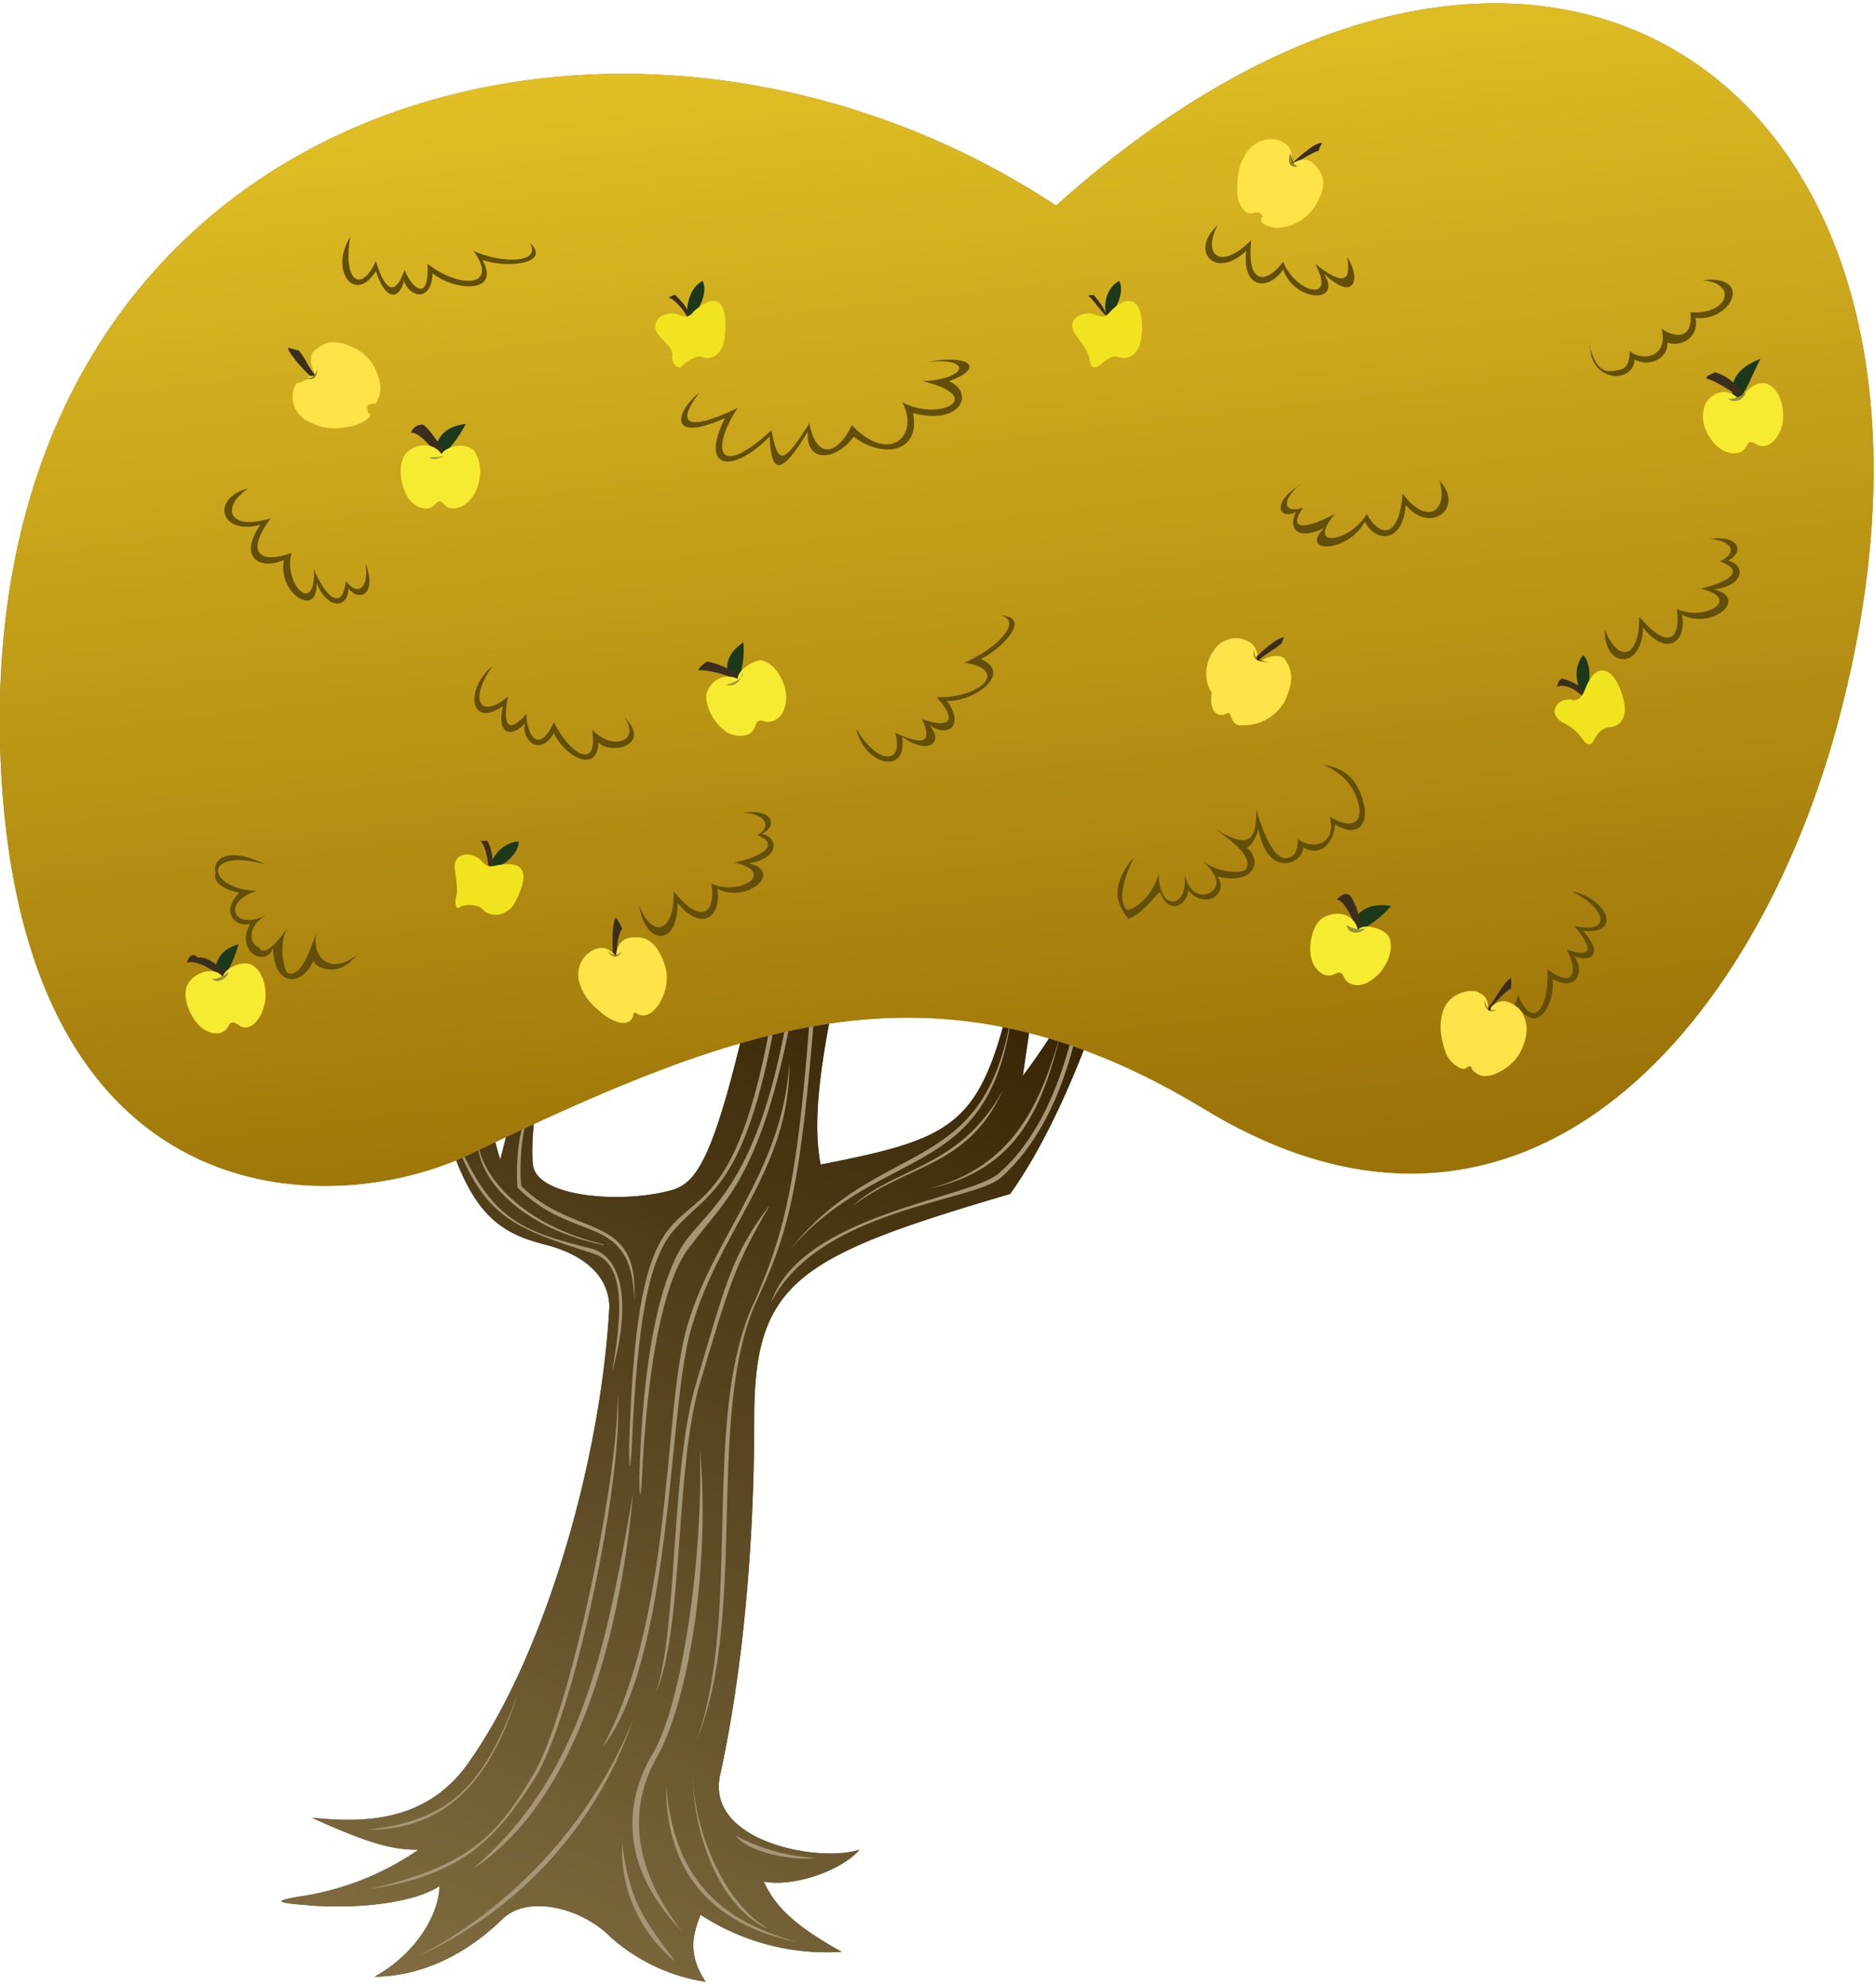 <svg xmlns="http://www.w3.org/2000/svg" viewBox="0 0 294 311"><defs><linearGradient id="a" x1="0%" x2="30.9%" y1="95.1%" y2="0%"><stop offset="0%" stop-color="#806C40"/><stop offset="100%" stop-color="#382606"/></linearGradient><linearGradient id="b" x1="15.6%" x2="0%" y1="98.8%" y2="0%"><stop offset="1%" stop-color="#9A7208"/><stop offset="100%" stop-color="#F7D82E"/></linearGradient></defs><path fill="#5B4716" fill-rule="evenodd" d="M112.9 277.8c3.4-15.6 5.3-35.1 5.3-55.6 0-21.4 6.7-25.4 40.1-35.2 8.6-12 15.2-31.6 17.4-40.6 0 0-1.7 1-2.4.1-3 6.5-7.7 15-13 22 1.1-8 3-20 5.4-28.3 0 0-.8-15.3-5.1 5.8-6.2 29.8-8 31.7-32 36.4-1.4-7.4 0-17.6 4.4-36.3 0 0-10.2-13.6-13.2.4-7.6 36-10.4 39-15.3 40.1-7.8 1.9-20.6.8-21-4.3-.8-9 4.5-26.9 4.1-39.2 0-2.4-1.8 3.8-2 3.5-1.4 9-4.3 24-7.2 35-1.2-3.6-2.4-10.7-4.7-19.3-1.4-8.5-9.5-11.7-7.4-.7 5 26.3 9.6 30.9 19 33.3 5.2 1.3 10 4.2 10.2 9.7-1.3 24.2-10.1 54.2-21.6 70.8-6.7 10.2-17 10.1-25 9.3 9.8 4.5 13.2 5 16.7 5a44 44 0 0 1-18.4 7.3c-4.3.7-4.2 1 1.1 1.4 5.4.5 15.6.2 20.6-3-.2 5-4.2 10.9-10.2 14.2 8.4-.1 15.3-4.4 20-9 4.1-4 12.6-1.7 17 2.8a29 29 0 0 0 14.9 7c-2.6-3.9-2.3-6.9-.8-10.5a36.2 36.2 0 0 0 22.1 5.8c-7.2-4-10.4-7-12.2-11 4.8.9 12.3-1.8 15-5-6.2 2.1-24.4-1.2-21.8-11.9Z"/><path fill="url(#a)" d="M112.9 277.8c3.4-15.6 5.3-35.1 5.3-55.6 0-21.4 6.7-25.4 40.1-35.2 8.6-12 15.2-31.6 17.4-40.6 0 0-1.7 1-2.4.1-3 6.5-7.7 15-13 22 1.1-8 3-20 5.4-28.3 0 0-.8-15.3-5.1 5.8-6.2 29.8-8 31.7-32 36.4-1.4-7.4 0-17.6 4.4-36.3 0 0-10.2-13.6-13.2.4-7.6 36-10.4 39-15.3 40.1-7.8 1.9-20.6.8-21-4.3-.8-9 4.5-26.9 4.1-39.2 0-2.4-1.8 3.8-2 3.5-1.4 9-4.3 24-7.2 35-1.2-3.6-2.4-10.7-4.7-19.3-1.4-8.5-9.5-11.7-7.4-.7 5 26.3 9.6 30.9 19 33.3 5.2 1.3 10 4.2 10.2 9.7-1.3 24.2-10.1 54.2-21.6 70.8-6.7 10.2-17 10.1-25 9.3 9.8 4.5 13.2 5 16.7 5a44 44 0 0 1-18.4 7.3c-4.3.7-4.2 1 1.1 1.4 5.4.5 15.6.2 20.6-3-.2 5-4.2 10.9-10.2 14.2 8.4-.1 15.3-4.4 20-9 4.1-4 12.6-1.7 17 2.8a29 29 0 0 0 14.9 7c-2.6-3.9-2.3-6.9-.8-10.5a36.2 36.2 0 0 0 22.1 5.8c-7.2-4-10.4-7-12.2-11 4.8.9 12.3-1.8 15-5-6.2 2.1-24.4-1.2-21.8-11.9Z"/><path fill="#A79675" fill-rule="evenodd" d="M121.5 156c-5.2 32.1-11.8 30.5-16.6 36.4-3.2 4-5.6 11.2-6.3 34 0 4.5.2 3.8.4.3.9-20.5 2.8-29 6.1-33.4 5.5-7 12-5.7 17.1-37.6.5-10.4 1.3-13.1-.7.3Zm-24.7 62.3c1 13.5-7 51-13.1 60.4-6.1 9.5-11.5 15.1-26 17.2 16-3.6 20.3-8.7 25.6-17.5 5.9-9.2 13.6-46.5 13.5-60Z"/><path fill="#A79675" fill-rule="evenodd" d="M57.6 286.6c13.2-1.6 18.2-6.9 23.6-21.4-3.2 9.7-8.6 21.4-23.6 21.4ZM99.2 234c-1 10.7-5 45.6-25.2 58.8 17.4-14.9 21-35 25.2-58.8Zm6.6 73.2a22.5 22.5 0 0 1-8.3-18.5c1.2 9.9 4.2 12.8 8.3 18.5Zm19.3-3c-12.2-2.4-20.8-9.8-20.7-24.6 1.1 14 7.9 21.2 20.7 24.6Z"/><path fill="#A79675" fill-rule="evenodd" d="M120.1 302c-7.5-3.6-12.1-15.3-11.6-27.4-.6 11.5 5 23.3 11.6 27.3Zm7.9-11a29.7 29.7 0 0 1-12.7-3.5c2 2.7 9.2 4 12.6 3.5Zm-62.5 15.4a73 73 0 0 0 33.7-37 63.4 63.4 0 0 1-33.7 37Zm41.3-4c-9.7-10.1-9-20-4.6-27.6 4.4-7 8-29.6 7.5-47.9 1.7 19.5-2.1 40.2-6.8 48.4-4 7-4.4 16.4 3.9 27.1Zm17.7-150.5c-4.2 31-11.9 36-16.7 42-3.2 4-6.9 14.4-7.6 37.3 0 3.6.2 3.8.4.3 1-20.5 4-32.4 7.9-36.7 5-7 11.6-10.4 16.7-42.4.5-9.6 1-13.1-.7-.5Zm3.3 4.6c-2.3 29.7-4.2 36.4-9.2 47.2-8.1 17.7-1.3 49.2-9.4 68.8 7.2-20 .5-51.2 9.2-69 4.4-10.2 6.7-18.2 8.7-47 .4-5 1.2-6 .7 0Z"/><path fill="#A79675" fill-rule="evenodd" d="M123.7 166.5c.2 17-11.6 26.6-15.7 42.8-3.3 13.1-2.8 50.7-13.6 64.4 11-20.2 9.5-51 13-64.9 3.9-14.9 15.2-24.8 16.3-42.3Z"/><path fill="#A79675" fill-rule="evenodd" d="M120.5 189c-5.3 9.2-6 11.5-10.8 27.6-4 13.4-2.5 38.9-7 48.7 3.6-9.8 2.3-35.4 6.5-49 4.5-15 5.3-19.4 11.3-27.4Zm.3 15.1c7.4-14.7 31.7-15.9 36-19.6 7.9-7 11-18 12.4-25 1.2-5.6-.8 1.1-.8 1.1-1.4 6-4.5 16.8-11.9 23.2-4.6 4-31.1 6.4-35.7 20.3Z"/><path fill="#A79675" fill-rule="evenodd" d="M158.8 156.8c-3.7 28.4-20.3 20.6-35 38.9 15-17.2 32.1-10.1 35-39Z"/><path fill="#A79675" fill-rule="evenodd" d="M133.6 188.9c6.7-6.2 16.8-5.8 23.6-18.2-5.6 12.2-14.6 11.4-23.6 18.2Z"/><path fill="#A79675" fill-rule="evenodd" d="M166.4 161.3c-3.2 11.2-7.3 21.4-20.9 24.9 14.3-3 18-13.2 20.9-25Zm-70.5 53.6c2.3-12.4 1-17.4-3-18.6-12-3.8-16.8-5.6-21.2-16.8-3-7.8 0-.7 0-.7 5.4 12.2 9.8 14 21.1 16.8 5.2 1.5 5.9 9.7 3.1 19.3Z"/><path fill="#A79675" fill-rule="evenodd" d="M94.6 195c-11.9-2.4-19.9-9.7-19.8-16.7.4 5.9 7.1 13.6 19.8 16.6Z"/><path fill="#A79675" fill-rule="evenodd" d="M82.8 175.2c-1.5.6-2 7.2-1.7 10.8 9 9 18 3.7 18.3 17.8.8-14.1-9.1-9.6-17.7-18-.4-3 .1-9.2 1.1-10.6Z"/><path fill="#AD6F0C" fill-rule="evenodd" d="M73.6 180.8c42.8-20.5 73.5-32.4 115.3-7 50.4 30.5 87.7-13.9 100-64 24-96.7-47.5-145.7-123.4-77.6C97.3-12.8-4.3 15.6.1 119.2c3.1 72 51.6 72 73.5 61.6Z"/><path fill="url(#b)" d="M73.6 180.8c42.8-20.5 73.5-32.4 115.3-7 50.4 30.5 87.7-13.9 100-64 24-96.7-47.5-145.7-123.4-77.6C97.3-12.8-4.3 15.6.1 119.2c3.1 72 51.6 72 73.5 61.6Z"/><path fill="#634F09" fill-rule="evenodd" d="M126.8 66.2c1.3 6.4 4.7 4.6 6.7.4 6 6.3 10.7 1.5 7.9-3.6 5.7 3.1 13.5-.8 3.2-3.3 7.1-.3 7.8-3.8.8-3 6.7-1.3 9 1 3.3 3 4 1.6 2.2 7-5.6 5 1.2 6.5-5.1 7-9.3 3.7-3 4-7.6 4-7.2-.8-4.1 6.8-5.7 6.9-6 .8-6 6-11 5.1-7-2.9-9 4-7.8-1-4-4-3.9 5.1-1.7 6.1 6 2.4-4 6-3.6 11.6 5.3 3.5 1 5.4 1.8 5.5 6-1.2ZM57.4 88.5c1.6 4.6-1 5.8-2.8 3.7 0 3-3.2 3.5-5-.9.3 5.7-6.2 1.6-5.1-3.6-3.9 1.7-7.2-.5-3.7-5.5-6.5 1.7-7.7-4.3-1.9-5.7-4.3 2.9-3.2 6.7 3.5 4.7-4 5.4-1.7 7.2 3.3 5.4-1.4 4.8 3.8 10.1 3.5 2.6 2 4.7 4.5 6.4 5 1.8 1.7 2.3 3.6 1.4 3.1-2.5Zm59.1 38.8c4.9-.7 5.3 2.2 2.9 3.3 2.9.7 2.5 4-2.1 4.6 5.5 1.2 0 6.4-4.9 4 .8 4.2-2.4 7-6.2 2.2 0 7.3-5.3 6.4-6 .4 1.7 4.9 5.5 4.8 5.4-2.2 4.2 5.3 6.6 3.5 5.9-1.2 4.5 2 10.3-1.8 3.6-3.3 4.2-.9 7.3-2.8 3.6-4.3 2.1-1.1 1.7-3.3-2.2-3.5ZM203.7 76c-4.5 2.7-3.3 5.5-.6 4.2-1.3 2.5.2 4.6 4.4 2.5-4 4 3.7 4 6.4-1 1.8 3.5 6 3.2 6.4-2.6 3.9 4.7 9.3.4 5.3-3.8 1.4 4.7-1.9 7.2-5.8 2-.5 7-3.5 7-5.6 3.2-2.6 4.4-9.7 5.6-5 0-4 2.1-7.7 3-5-1-2.8 1-3.7-.8-.5-3.6Zm64.3 8.4c4.8-.6 5.3 2.2 2.8 3.4 2.9.7 2.5 4-2.2 4.5 5.5 1.3-.1 6.4-5 4 .8 4.2-2.4 6.7-6.1 2-.2 6.8-6.2 6.3-6 .3 1.9 5 5.4 5 5.4-2 4.5 5.3 6.5 3.6 5.9-1.2 4.5 2 10.3-1.7 3.7-3.2 4.2-1 7.3-2.7 3-4.3 2.7-1.1 2.3-3.2-1.6-3.5Zm-60.5-41.5c3 4.8-4.7 4.4-6.4-.7-2.4 3.5-6.5 3-5.8-2.9-4.9 4.6-8.9 0-4.5-4-2.4 4.6.4 7.2 5.3 2.3-.8 6.7 2.1 7.2 5 3.4 1.7 4.6 8.5 6.8 5 .3 4 3.2 5.8 3.2 5-1 2 2.6 1.7 7.5-3.6 2.6Zm-30 91.6c-4.3 5.2-1.6 8.1-.7 9.4 2-.5 3.8-3.2 5-4.2 1.5 4 4.4 1.8 4.4-.3 2.6 3.3 6.5.5 4.6-2.1 6 1.4 7-2.7 4.6-4.5.7-.4 1.5-1.6 1.8-3 .6 3.2 2 5.4 4.2 5.4 1.7 0 3-1.6 2.8-2.5 3 1.8 5-1.2 5-3.6 3.7 2.3 5.2-.2 4.6-2.9-.8-3.5-2.5-5.9-6.4-6.4 3 1.2 5 3.5 5.6 6.5.5 3-1.8 3.4-4.6 1.6 1.2 4.4-2.8 5.3-5 3.5 0 2.3-.8 3-2 3-2 0-3.8-5-4.5-7.6 0 5.1-1.3 6.1-6.4 3.1 4.2 2.9 5.7 4.8 4.7 6.3-.6.6-4.3.6-6.8-1.4 1.9 1.6 3.1 3.8 1.5 4.8-.7.8-3.4 1.2-4.3-2.8.8 5.5-4 6.2-4 .1-1.4 4.2-4.1 5.6-5 5.6-1-1-1.2-3.4 1-8Zm71.6-80.3c1 3.6 2.3 4.3 4.2 3.8 1.3-.1 2.1-.7 2.1-3 2.1 1.7 6.1.9 5-3.5 2.7 1.8 5 1.1 4.5-2.6 6 .5 7.5-4.6 1.9-5 8-1 4.7 6.5-1.1 5.9.6 2.7-1.7 4.6-4.4 3.9.2 2.1-2.4 4-5.2 2.6.2.9-.7 2.6-2.9 2.6-1.2 0-4-1-4-4.7Zm-114.9 60.1c1.4 5.5 8 7.3 7.2 1.1 4 2.9 6.6 1 4.3-1.8 2.9 2 5.5 0 2.7-3.8 4.2.1 10.5-4.3 5.3-6.6 3.1-1.4 8.2-6.5 3.2-6.8 3.6 1-1.2 5.5-5.8 7.4 7.2 1 2.6 5.6-4.3 5.4 4 4.4.9 4.7-2.3 3.4 2 4.5-.7 3.7-4.2 2.2 1.4 4.9-2.7 5.1-6-.5ZM54.9 37.1c-3.3 5.1.6 10.7 4 5.4 1.6 4.8 3.7 4.4 4.4 1.5.9 2.6 4.3 3.4 4.5-1.2 3.2 2.7 10.8 3.4 7.8-2.1 3.8 1.4 11 .6 7.4-2.7 2 3.3-4.4 3.3-8.8 1.3 4.2 5.8-2.3 5.9-7.2 2 .3 6-2.3 4.1-3.6 1-1.7 4.8-3.3 2.5-4.5-1.4-2.5 5.4-5.2 2.7-4-3.8Zm191.4 102.5c5.6 1.1 8 6.8 1.8 6.2 3.2 3.5 1.4 5-1.4 4 1.7 2 .5 5.8-3.4 3.5.5 3.7-2.3 9-5.3 4.4-.7 3-6.7 4.5-5.3-1.3-.5 4.4 4.3 3.9 5.2-.6 2.4 6 5 1.6 4.6-4 4.7 3.5 4.6-.4 3-3.1 4.7 1.6 3.7-.7 1.2-3.7 5.6 1.4 5.5-2.5-.4-5.4ZM77.2 104.3c-4.4 3.6-3.6 9.9 1.6 6.3-1 4.5 1.3 5 3.5 2.7-.7 2.5 2.3 5.4 4.5 1.5 1.5 3.4 6.7 6.7 7 1.5 2 2 8.5.4 4-4 2.7 3.6-1.6 5.5-5 2 1 6.5-3.5 3.9-6-1.2-2.4 5.3-4.3 1.9-4.3-1.3-3.3 3.7-3.6 1.1-2.9-2.7-4.4 3.7-6.2.5-2.4-4.8Zm-21 45c-3.5 3.2-7.3 1.7-6.7-3.1-1.5 4.8-3 6.8-4.4 6.2-.3.2-1.7-4-.1-7-1.7 2.4-3.6 4.5-4.4 3-1.5-.5-2-3.2 1-5-5 2.4-7-2.1-1.3-3.9-4.4 0-6.5-2.3-6.1-3.3 0-1 2.2-2.3 7.4-.8-6.4-3.2-8.4-.4-7.8 1.3-.7 1.9 2.6 3 3.7 3.1-3.2 3.3-.3 5.5 1.7 4.9-2.4 4.2 2.3 7 3.6 3.8.1 6.2 4.6 6 6.3 2 .3 1 4 3 7-1.2Z"/><path fill="#3C2E1F" fill-rule="evenodd" d="M196.7 103.2c.1-.4 3.8-3.8 4.6-3.3 0-.4-.4.6-.4.8-.9.9-3.1 2-3.7 2.8.2.2-.7-.2-.5-.3Z"/><path fill="#FFE348" fill-rule="evenodd" d="M190 102.3a4.1 4.1 0 0 1 5.9-1.7c.8.5 1.4 2 1 2.2 0 .6.2.5.6.8 1.4-1 3.4-1.2 4-.2.1.6 2 2-.2 6.5a7.4 7.4 0 0 1-6.2 3.7c-1 0-1.6.2-2.2-1.4-.2-.7-.3-.6-1-.3s-2.5 0-2-3.4c-1-1.5-1.3-3.8 0-6.2Z"/><path fill-rule="evenodd" d="M196.5 101.7c-.2 1.5.2 2 2.4 2-2-.4-2.2-.5-2.4-2Z" opacity=".4"/><path fill="#3C2E1F" fill-rule="evenodd" d="M233 158c.8-.5 2.7-4.4 3.8-4.8.1.4 0 1.4 0 1.6-.9.5-2.8 2.4-3.3 3.4 0 .2-.6 0-.5-.3Z"/><path fill="#FFE348" fill-rule="evenodd" d="M226.2 158.2c1.1-3 4.8-3.4 5.6-2.7 1 .4 1.4 1.3 1.4 2 0 .6.2 1.4.5.2 1.4-1.3 2.5-1 3.6-.3.9.5 2.9 2.6 1.4 6.4-1 3-4.2 4.6-5.5 4.7-1 .2-1.8-.2-2.5-1-.2-.7-.3-.6-1-.2-.1.5-2.6-.4-3.3-2.9-.4-1.4-1.1-3.6-.2-6.2Z"/><path fill-rule="evenodd" d="M232.6 156.5c0 2.2 1.4 2 1.9 1.7-1.2 0-1.5-.2-1.9-1.7Z" opacity=".4"/><path fill="#3C2E1F" fill-rule="evenodd" d="M96.1 149.8c-.1-.4-.3-5 .4-6.1a6 6 0 0 1 1 1.8c-.5.4-1 3.1-.8 4.2 0 .2-.5.4-.6.1Z"/><path fill="#FFE348" fill-rule="evenodd" d="M90.8 154c-.8-3.1 1.2-5.1 3-5.5 1-.2 1.8.3 2.3.8.4.5.5.3.5-.1.3-1.8 1.5-2.4 2.8-2.4.8 0 3.3-.3 4.8 4.4 1 3-.7 6.2-1.7 7-.7.8-1.8 1.1-2.6.6-.6-.4-.6-.2-.7.4-.5 1.5-2.5 1.3-4.6-.3-1.2-1-3-2.3-3.8-5Z"/><path fill-rule="evenodd" d="M95.2 148.9c.8 1.2 1.4 1.3 2.3.2-1 .6-1.3.7-2.3-.2Z" opacity=".4"/><path fill="#3C2E1F" fill-rule="evenodd" d="M49.1 59.2c-.4 0-3.7-3.5-4-4.7.5 0 1.5.4 1.7.4 1 1 1.8 3.2 2.6 3.8.2.1-.1.6-.3.5Z"/><path fill="#FFE348" fill-rule="evenodd" d="M48.2 66c-2.8-1.7-2.7-4.6-1.7-6 1.4 0 1.7-1.2 2.3-1.1.6 0 .5-.1.5-.5-.7-1.5-.9-2.6.1-3.6.9-.5 2.2-2.4 6.5-.1 2.9 1.5 3.8 5 3.7 6.3 0 1-.6 2.1-.7 2.2-1.5.1-1.5.2-1.2 1.5 1.1.2-.8 1.9-3.4 2.2-1.5.3-3.8.4-6.1-1Z"/><path fill-rule="evenodd" d="M47.7 59.3c1.5.3 2-.1 2-1.5-.4 1.1-.5 1.4-2 1.5Z" opacity=".4"/><path fill="#3C2E1F" fill-rule="evenodd" d="M202.7 25.4c-.4.4 3.3-3.3 4.5-3 0 0-.6 1-.5 1.2-1 .2-3.5 1.9-4.2 2.2-.1.2-.6-.2.2-.4Z"/><path fill="#FFE348" fill-rule="evenodd" d="M195.5 23.7c2-2.5 4.8-2.2 6.2-1 .7.7.9 1.7.7 2.4-.1.6 0 .5.5.3 1.6-.8 2.7-.3 3.5.8.5.7 2.2 2.5-.6 6.5a7.5 7.5 0 0 1-5.9 3c-1.8-.3-2.8-1-2-1.8-.5-.8-1-.7-1.7-.5-.8.3-2.4-1.1-2.3-3.7 0-1.5 0-3.8 1.6-6Z"/><path fill-rule="evenodd" d="M202.2 24c-.5 1.5 0 2.3 1.2 2.1-1-.5-.5-.6-1.2-2.1Z" opacity=".4"/><path fill="#1C3A1B" fill-rule="evenodd" d="M68 71.2c.3-.9.3-4.3 5-4.8-1 1.9-2.7 4.4-4.3 5.2-1 1.1-1 .7-.7-.4Z"/><path fill="#3C2E1F" fill-rule="evenodd" d="M69 72c-.7-1.2-3.3-4.5-4.6-4.2.4-1.1 1.2-1.3 1.9-1.3 1.2.8 3.4 4.3 3.4 4.6 0 1.1 0 1-.7.9Z"/><path fill="#F7EB32" fill-rule="evenodd" d="M63.7 77.5c-1-1.9-1.4-5 0-6.6 1.5-1.4 4-1.8 5.5.2.8-1.3 3.8-1.8 5-.6 1.4 1.8 1.3 4.6.3 6.6-1.7 3-3.9 2.7-4.6 2.2-.8-1-1.2-.9-1.6-.4-1.4 1.6-3.7.4-4.6-1.4Z"/><path fill="#94933E" fill-rule="evenodd" d="M70.3 70.7c-.5 1.2-2.4.8-3 1 .7.5 2.6-.1 3-1Z"/><path fill="#1C3A1B" fill-rule="evenodd" d="M114.5 107c-.3-1.2-1.8-3.8 2-6.4.2 1.9-.1 5-1.2 6.5-.5.7-.5 1-.8-.1Z"/><path fill="#3C2E1F" fill-rule="evenodd" d="M115.3 106.4c-1-.6-4.5-1.6-5.9-1.4.2-.5.8-1 1.4-1.4 1.5.2 4.7 1.6 5.4 2.5.3 1.5.2.9-.9.3Z"/><path fill="#F7EB32" fill-rule="evenodd" d="M113.7 114.5c-1.8-1.2-3.2-3.8-3-5.8.6-2 2.6-3.4 4.9-2.4 0-1.5 3.2-3.3 4-2.8 2 .6 3.6 3.4 3.6 5.7 0 3.4-2.3 4.1-3.3 3.8-1-.4-1.3 0-1.5.6-.5 2-3 2-4.7 1Z"/><path fill="#94933E" fill-rule="evenodd" d="M116.3 105.4c.6.7-1.7 1.8-2.5 1.8 1.2.6 2.6-.8 2.5-1.8Z"/><path fill="#1C3A1B" fill-rule="evenodd" d="M33.7 153.3c0-.7-.5-4.3 3.7-5.4-.5 1.6-1.5 4.5-2.9 5.6-.8.7-.8 1-.8-.2Z"/><path fill="#3C2E1F" fill-rule="evenodd" d="M34.7 153c-1-.9-4-2.8-5.4-2.2.3-1.2 1-1.6 1.7-.8 1.4-.4 4.1 1.8 4.4 2.8.2 1 .1 1-.7.1Z"/><path fill="#F7EB32" fill-rule="evenodd" d="M31 160.4c-1.4-1.6-2.6-4.6-1.5-6.4 1.1-1.8 4.2-2.7 5.4-1 .4-1.5 3.3-2.7 4.7-1.8 1.8 1.1 2.4 4.2 1.8 6.3-.9 3.4-3.1 4-4 3-1-.6-1.3-.4-1.6.2-1 1.9-3.5 1.2-4.8-.3Z"/><path fill="#94933E" fill-rule="evenodd" d="M35.8 152.2c-.3.5-2 1.3-2.6 1.1.8.9 2.5-.1 2.6-1Z"/><path fill="#1C3A1B" fill-rule="evenodd" d="M211.6 145.1c.6-1 1.7-4 6.4-3.2a16.6 16.6 0 0 1-5 3.9c-1 .1-2 .3-1.4-.7Z"/><path fill="#3C2E1F" fill-rule="evenodd" d="M212.5 145.4c-.3-1.2-1.9-4.5-3-4.5.9-1 1.4-1 2-.7 1 1.1 2 4.5 1.7 5.5-.4 1-.4.9-.7-.3Z"/><path fill="#F7EB32" fill-rule="evenodd" d="M205.4 149.6c-.3-2 .4-5.2 2.2-6 2-1 4.6-.5 5.2 2 1-1.1 4.1-.1 4.8 1 1 1.9-.2 4.8-1.9 6.3-2.5 2.3-4.5 1.3-5 .3-.4-1-.8-1-1.4-.7-1.8 1-3.6-.8-3.9-2.9Z"/><path fill="#94933E" fill-rule="evenodd" d="M214 145.4c-.7.3-2.5 0-3-.6.3 1.8 2.3 1.4 3 .6Z"/><path fill="#1C3A1B" fill-rule="evenodd" d="M271.5 62.4c0-1.2-.8-4.2 4.4-6.2-1.3 2.4-2.2 5.3-3.6 6.5-.8.6-.8 1-.8-.3Z"/><path fill="#3C2E1F" fill-rule="evenodd" d="M272.4 62.1c-.9-.8-4-2.7-5-2.8-.1-.5 1.2-.8 1.3-1 2.2.5 4.2 2.6 4.4 3.7.3 1.1.2 1-.7.1Z"/><path fill="#F7EB32" fill-rule="evenodd" d="M268.8 69.6c-1.4-1.5-2.6-3.9-1.5-6.4 1-1.8 3.5-2.7 5.4-.5 1-2 3.2-3.3 4.6-2.4 1.8 1 2.5 4.1 2 6.3-1 3.4-3.1 3.6-4 3-1-.6-1.3-.4-1.6.3-1 1.8-3.5 1.2-4.9-.3Z"/><path fill="#94933E" fill-rule="evenodd" d="M273.6 61.4c-.4.5-2 1.3-2.8 1 1 1 2.7 0 2.8-1Z"/><path fill="#1C3A1B" fill-rule="evenodd" d="M76.8 135.4c.5-1.3 2-3.5 4.5-3.6 0 2-2.5 3.8-3.8 4.2-1.3.3-1 .2-.7-.6Z"/><path fill="#3C2E1F" fill-rule="evenodd" d="M76.5 136.5c.2-.7-.3-4-1.2-4.8h1.1c.8 1.5 1 3.5.6 4.7-.3.9-.8.8-.5.1Z"/><path fill="#F1E41F" fill-rule="evenodd" d="M72.3 141.9c1.3-.3 2.7-.2 3.3.5.9 1 3 1.5 4.8-.5 2.8-5 2-7.2-2.4-6.4-1.2.3-1.7.3-2.5-.6-1.3-1.6-4.7-1.6-4.2 1.4.2 1.4.5 3.7.2 4-.3 1-.1 2.6.8 1.6Z"/><path fill="#1C3A1B" fill-rule="evenodd" d="M247.8 108.5c-.7-1.3-1.3-4 .3-5.9 1.4 1.3 1.1 5 .5 5.7 0 1.2-.5.9-.8.2Z"/><path fill="#3C2E1F" fill-rule="evenodd" d="M248.5 109.7c-1-1.5-3.3-2.8-4.5-2.1.2-1 .5-1.2.8-1.3 1.6.3 3.6 1.5 3.8 2.6.3.6 0 1-.1.8Z"/><path fill="#F1E41F" fill-rule="evenodd" d="M249.7 116.1c.5-1.2 1.6-2.2 2.5-2.2 1.3 0 3.1-1.2 2.2-4.4-1.2-4.8-4-6.2-5.8-2-.5 1.2-.8 2.1-2 2.2-2.1-.8-4.4 1.8-1.8 3.4a8 8 0 0 1 3.1 2.5c.6 1 1.3 1.3 1.8.5Z"/><path fill="#1C3A1B" fill-rule="evenodd" d="M173.4 49.3c-.5-1.4-.1-4.2 2-5.3.9 1.6-.5 4.5-1.5 5.4-1 1-.8 1.5-.5-.1Z"/><path fill="#3C2E1F" fill-rule="evenodd" d="M173.8 50c-1-1-2.6-3.1-2.9-3.4-.6-.3-.2-.4.5-.4 1 1.2 2.1 2.6 2.3 4.2 0 .3-.4.5.1-.5Z"/><path fill="#F1E41F" fill-rule="evenodd" d="M172.1 57.4c1.4-1.2 2.3-1.8 3.2-1.5 1.2.5 3.3 0 3.6-3.3.5-5-1.5-7.2-4.8-3.9-.8 1-1.3 1.1-2.4.6-2-.8-5 .8-3 3.3.8 1.1 1.7 2.2 2 3.4.2 1.7.7 1.7 1.4 1.4Z"/><path fill="#1C3A1B" fill-rule="evenodd" d="M107.7 49.3c-.1-1.4.3-4.2 2.4-5.3.9 1.6-.5 4.5-1.5 5.4-1 1-.8 1.5-.9-.1Z"/><path fill="#3C2E1F" fill-rule="evenodd" d="M107.8 50c-.2-1-2-3.1-3-3.4.6-.3.6-.4 1-.4 1.3 1.2 2.4 2.6 2.6 4.2 0 .3-.4.5-.6-.5Z"/><path fill="#F1E41F" fill-rule="evenodd" d="M106.8 57.4c1-1.2 3-1.8 3.2-1.5 1.2.5 3.3 0 3.6-3.3.5-5-1-7.2-4.8-3.9-.8 1-1.3 1.1-2.4.6-2-.8-5 .8-3.1 3.3.9 1.1 2.5 2.2 2 3.4.3 1.7 1.4 1.7 1.5 1.4Z"/></svg>